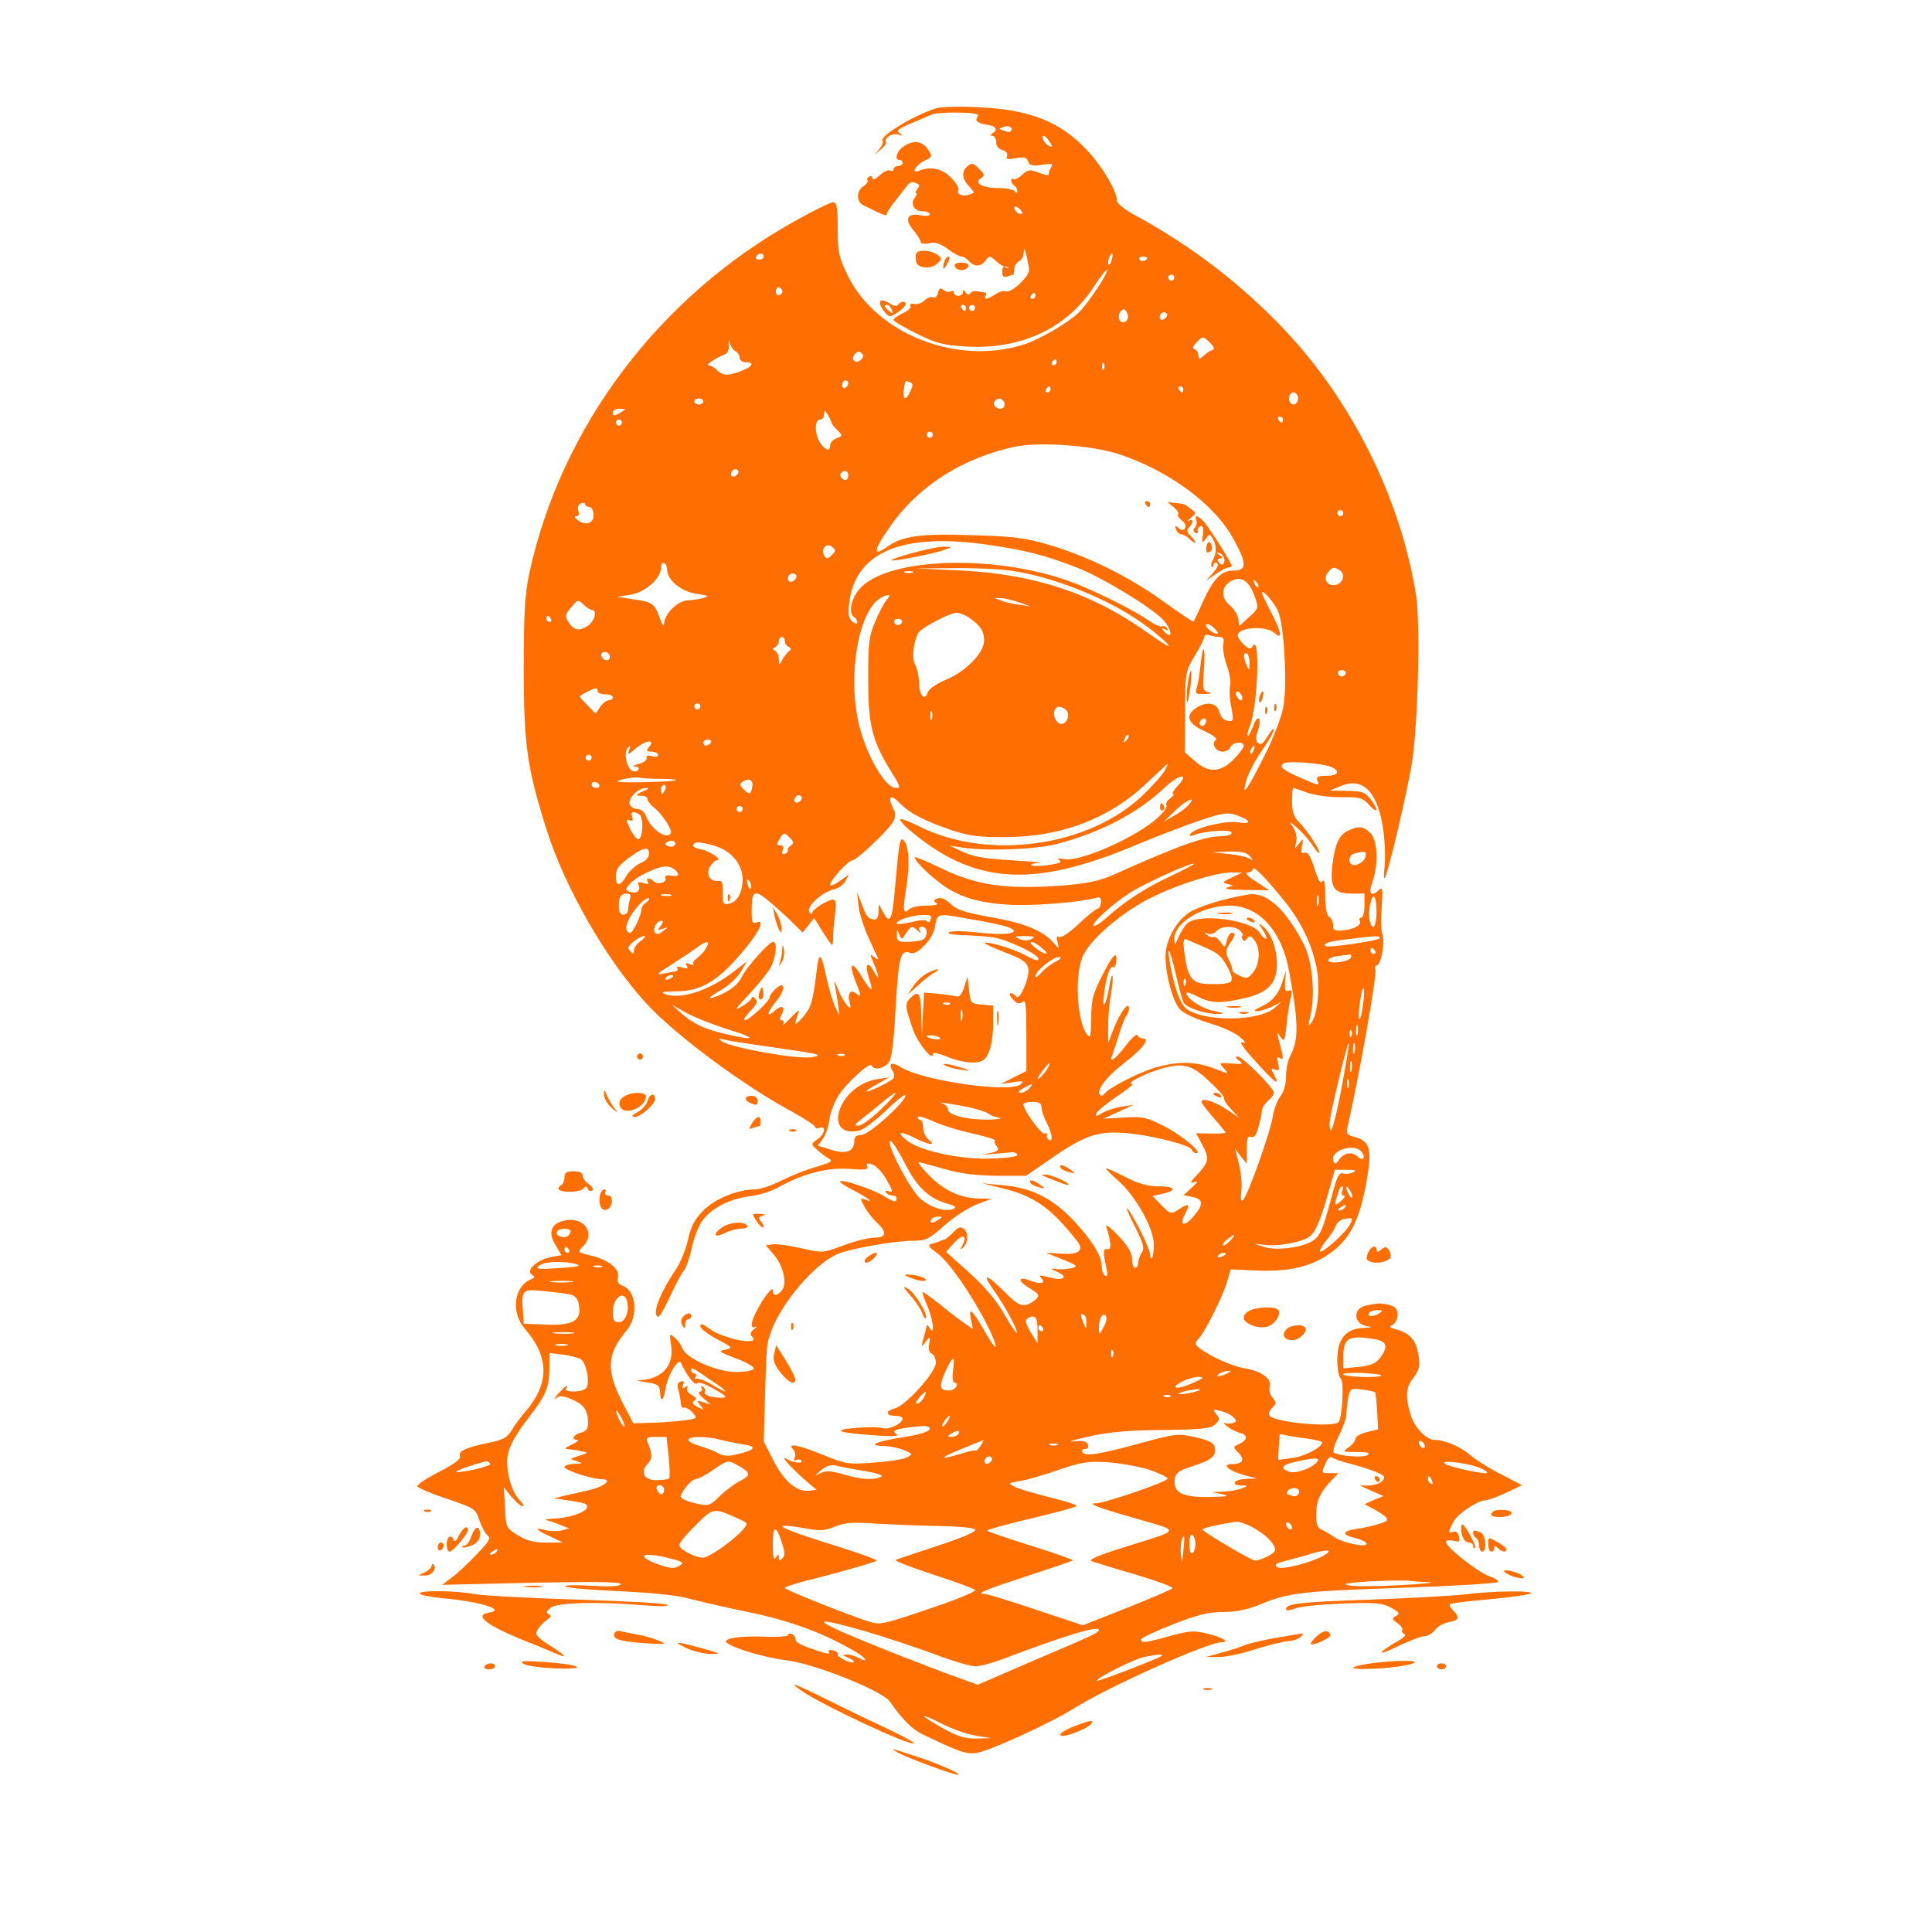 <?xml version="1.0" standalone="no"?>
<!DOCTYPE svg PUBLIC "-//W3C//DTD SVG 20010904//EN"
 "http://www.w3.org/TR/2001/REC-SVG-20010904/DTD/svg10.dtd">
<svg version="1.0" xmlns="http://www.w3.org/2000/svg"
 width="300px" height="300px" viewBox="0 0 384 640"
 preserveAspectRatio="xMidYMid meet">

<g transform="translate(0,640) scale(0.1,-0.1)"
fill="#ff6e00" stroke="none">
<path d="M1820 6041 c-77 -25 -190 -94 -176 -108 3 -3 -2 -16 -11 -27 -18 -21
-18 -21 4 -2 13 10 20 22 18 26 -8 13 22 31 41 24 15 -5 16 -4 4 5 -12 8 -5
14 35 31 28 12 59 25 70 30 11 5 52 8 92 7 56 -1 69 -5 61 -14 -10 -13 1 -22
36 -27 24 -3 32 -16 16 -26 -10 -7 -11 -10 -2 -10 6 0 12 -9 12 -21 0 -13 8
-23 21 -26 12 -4 18 -11 15 -20 -5 -11 2 -12 29 -7 28 5 36 3 41 -11 6 -14 15
-16 46 -11 31 5 38 4 31 -6 -4 -7 -8 -16 -8 -20 0 -11 -6 -11 -39 2 -25 9 -32
8 -51 -10 -12 -11 -25 -17 -28 -13 -4 3 -7 1 -7 -5 0 -6 5 -14 10 -17 6 -3 10
-12 10 -18 0 -8 -2 -9 -8 -1 -4 6 -29 11 -55 11 -52 0 -83 17 -57 33 13 8 12
13 -7 31 -18 19 -24 20 -37 9 -22 -17 -20 -42 4 -67 20 -22 20 -22 0 -28 -22
-7 -43 2 -35 15 3 5 -7 23 -22 39 -29 32 -70 41 -107 26 -30 -13 -14 18 17 33
26 12 26 14 11 37 -19 29 -50 32 -82 9 -22 -15 -30 -44 -12 -44 6 0 10 -4 10
-10 0 -5 -7 -10 -15 -10 -8 0 -15 -5 -15 -11 0 -5 -5 -7 -11 -4 -6 4 -21 -3
-35 -16 -13 -12 -24 -17 -24 -10 0 7 -5 9 -11 6 -6 -4 -8 -10 -5 -13 3 -3 -3
-12 -15 -20 -23 -16 -22 -51 1 -62 8 -4 30 -14 47 -23 18 -9 32 -12 30 -8 -1
4 11 23 26 42 15 19 33 42 40 52 8 12 19 16 30 11 14 -5 15 -9 6 -20 -6 -8 -8
-14 -4 -14 4 0 2 -6 -4 -14 -17 -20 -3 -46 25 -46 13 0 24 -4 24 -10 0 -5 -13
-7 -31 -3 -44 8 -54 -13 -23 -50 13 -16 24 -33 24 -39 0 -5 12 -7 28 -4 20 5
36 0 62 -19 18 -14 39 -25 46 -25 6 0 17 -7 24 -15 17 -20 40 -19 55 2 12 17
14 17 35 -2 12 -11 25 -19 29 -18 3 1 8 -1 11 -4 3 -4 -1 -3 -7 1 -9 5 -13 0
-13 -14 0 -16 4 -20 16 -16 9 3 18 6 20 6 2 0 4 9 4 19 0 10 7 21 15 25 8 3
16 16 16 28 1 19 3 18 9 -7 4 -16 8 -38 9 -48 1 -23 -59 -79 -77 -72 -8 3 -23
-2 -35 -10 -25 -17 -41 -20 -32 -5 3 6 3 10 -2 11 -4 0 -16 2 -25 4 -10 2 -21
-1 -24 -7 -4 -6 -10 -5 -15 3 -6 10 -9 11 -9 2 0 -7 -7 -13 -15 -13 -8 0 -15
5 -15 11 0 5 -5 7 -10 4 -6 -4 -17 -2 -24 4 -11 9 -15 7 -19 -10 -3 -12 -10
-18 -16 -14 -6 3 -19 -1 -28 -10 -9 -9 -24 -14 -34 -12 -10 3 -16 0 -13 -7 2
-6 -9 -17 -26 -24 -16 -8 -30 -17 -30 -22 0 -4 34 -24 76 -45 66 -33 88 -38
165 -43 182 -10 332 60 421 196 22 34 43 61 45 58 7 -7 -65 -115 -95 -143 -35
-33 -128 -87 -177 -103 -221 -73 -492 32 -587 228 -29 60 -33 76 -33 154 0 72
-3 88 -15 88 -9 0 -66 -28 -128 -63 -449 -250 -774 -681 -879 -1168 -14 -67
-18 -129 -18 -314 0 -252 11 -329 76 -535 62 -193 196 -427 329 -573 96 -105
325 -275 488 -362 39 -22 72 -43 72 -48 0 -5 7 -7 15 -3 23 9 18 -21 -7 -38
-22 -16 -22 -16 -2 -34 10 -10 28 -23 38 -29 17 -9 11 -13 -39 -28 -33 -9 -85
-30 -117 -46 -31 -16 -70 -29 -86 -29 -58 0 -132 -30 -172 -70 -29 -29 -41
-52 -51 -97 -7 -32 -25 -76 -40 -98 -46 -68 -73 -131 -65 -151 6 -15 15 -3 43
56 19 41 40 82 48 90 7 8 19 41 26 74 7 32 22 73 34 90 28 42 92 75 157 83 29
3 71 16 93 28 82 46 163 68 236 63 54 -4 66 -3 62 8 -4 11 0 12 18 6 13 -5 34
-28 47 -52 20 -35 21 -42 8 -37 -10 4 -15 3 -11 -3 3 -6 13 -10 21 -10 8 0 14
-4 14 -10 0 -14 -8 -13 -44 9 -37 22 -135 55 -143 48 -3 -3 18 -17 46 -31 48
-25 70 -43 35 -29 -15 5 -15 3 -1 -23 8 -16 27 -40 41 -53 36 -34 33 -51 -9
-51 -19 0 -65 -12 -102 -26 -68 -25 -68 -25 -139 -9 -39 9 -82 15 -94 13 l-23
-3 27 -32 c32 -38 44 -96 26 -118 -17 -20 -30 -19 -30 2 0 9 -16 -7 -35 -37
-35 -56 -46 -97 -22 -85 6 4 4 0 -5 -8 -12 -9 -14 -17 -7 -24 33 -33 -93 -10
-142 26 -21 16 -29 18 -29 8 0 -8 25 -27 55 -43 53 -28 54 -29 28 -35 -25 -5
-22 -7 35 -29 34 -12 61 -28 59 -34 -2 -6 -27 -11 -58 -11 -65 0 -166 45 -179
79 -4 12 -16 28 -26 36 -16 14 -17 12 -11 -24 11 -69 -28 -113 -101 -118 -16
0 -8 -3 18 -7 38 -5 45 -10 46 -29 2 -40 12 -35 19 10 7 43 43 102 51 83 15
-36 47 -77 52 -68 5 7 25 0 57 -18 44 -25 47 -29 23 -29 -34 0 -59 10 -53 20
3 5 0 12 -6 16 -8 4 -9 3 -5 -4 4 -7 1 -12 -6 -12 -7 -1 -2 -10 12 -22 l25
-21 -25 8 c-23 7 -24 7 -10 -10 14 -17 14 -17 -9 -6 -17 10 -20 15 -11 21 9 6
7 11 -9 19 -12 7 -18 17 -15 23 5 7 2 8 -6 3 -10 -6 -12 -4 -7 8 4 11 2 14 -9
10 -10 -4 -12 -12 -7 -27 4 -11 7 -31 8 -42 0 -12 5 -20 11 -17 5 2 18 -5 28
-16 17 -19 17 -20 -26 -26 -23 -3 -72 -7 -106 -8 l-64 -2 -34 65 c-57 111 -55
163 12 243 39 46 32 131 -12 147 -16 6 -21 15 -17 28 7 28 -30 58 -87 72 -48
12 -48 12 -29 31 45 45 1 102 -64 85 -42 -10 -52 -40 -27 -80 l20 -34 -35 -6
c-45 -9 -84 -44 -64 -58 12 -8 12 -10 0 -15 -59 -23 -70 -110 -22 -165 81 -94
82 -181 1 -275 -15 -17 -36 -45 -45 -61 -15 -25 -29 -32 -79 -42 -75 -16 -99
-27 -92 -45 3 -8 -21 -26 -70 -51 -41 -21 -73 -42 -71 -48 2 -5 46 -24 98 -41
92 -31 94 -33 107 -71 7 -21 19 -44 27 -50 12 -9 6 -20 -38 -65 -28 -30 -65
-64 -82 -76 l-30 -23 299 7 c216 4 297 3 292 -5 -4 -7 -37 -9 -99 -5 -50 3
-89 2 -85 -2 5 -5 86 -12 180 -16 106 -5 194 -14 228 -24 30 -8 120 -29 198
-45 140 -29 246 -68 350 -128 42 -24 54 -44 14 -23 -12 6 -29 11 -39 10 -14 0
-12 -2 6 -10 13 -5 22 -12 19 -15 -8 -7 -58 18 -53 26 3 4 -4 10 -15 13 -12 3
-18 1 -14 -5 4 -7 -2 -7 -17 -3 -73 23 -94 33 -94 45 0 7 -6 15 -12 17 -7 3
-13 1 -13 -4 0 -4 -32 -6 -71 -5 -83 4 -146 -5 -132 -19 18 -18 125 -50 199
-59 95 -12 317 -101 342 -137 38 -55 72 -90 104 -106 121 -59 149 -69 183 -64
46 8 243 98 323 148 113 71 443 219 489 219 29 0 1 17 -50 29 -42 10 -59 9
-123 -9 -83 -23 -94 -24 -94 -11 0 5 47 27 105 50 82 32 118 41 167 41 43 0
81 8 122 25 95 39 136 44 466 55 173 6 318 15 322 19 5 4 -9 13 -30 20 -39 15
-142 96 -142 113 0 6 11 7 24 4 21 -5 23 -3 19 15 -3 12 -11 18 -19 15 -18 -7
-17 -2 0 32 14 27 81 72 107 72 8 0 38 11 68 25 l53 25 -69 36 c-38 19 -85 48
-104 65 -31 27 -84 49 -117 49 -27 0 -67 42 -79 83 -18 59 -16 90 6 119 24 30
27 44 18 89 -8 42 -30 64 -71 75 -24 6 -26 8 -12 16 9 5 16 20 16 33 0 18 -7
26 -27 32 -28 7 -38 7 -79 -2 -44 -10 -40 -61 4 -68 20 -3 18 -4 -11 -6 -59
-2 -87 -36 -87 -105 0 -30 5 -58 11 -62 12 -7 6 -124 -6 -144 -12 -20 -206 -3
-228 19 -6 6 -4 16 7 27 15 15 15 18 2 33 -9 10 -13 26 -10 38 7 26 -27 51
-82 60 -39 6 -112 38 -149 66 -18 14 -19 17 -3 34 22 25 79 139 93 188 l12 40
90 -4 c107 -4 179 14 241 59 70 50 101 119 124 268 12 81 2 104 -49 117 -20 5
-24 11 -20 28 41 179 100 514 93 526 -3 5 -1 11 5 13 15 5 28 79 18 104 -4 10
-5 51 -2 89 4 58 3 68 -8 58 -27 -26 -37 -15 -23 25 21 58 18 138 -6 162 -23
23 -39 25 -73 9 -31 -14 -45 -45 -53 -113 -9 -75 4 -96 61 -96 l45 0 0 -40 c0
-22 -5 -40 -11 -40 -5 0 -8 -4 -5 -9 9 -14 -16 -29 -54 -33 -29 -2 -35 0 -34
17 0 11 -6 24 -13 28 -8 5 -13 30 -13 70 0 40 -3 57 -9 48 -7 -10 -14 2 -27
43 -13 41 -22 55 -32 51 -11 -4 -13 1 -9 22 5 27 4 27 -10 8 -15 -19 -15 -19
-9 6 3 16 -1 35 -11 50 -14 20 -12 20 17 -6 18 -16 41 -43 51 -60 11 -16 19
-25 19 -19 0 14 -41 75 -69 103 -15 15 -21 34 -21 66 0 25 2 45 4 45 2 0 23
-7 47 -16 26 -9 72 -15 112 -15 61 1 70 -1 92 -25 30 -33 33 -17 4 20 -18 22
-28 26 -77 26 l-57 1 34 14 c72 32 121 -13 141 -129 7 -42 10 -102 7 -133 -4
-35 -3 -50 2 -38 14 32 70 272 87 370 21 123 30 463 15 563 -51 320 -212 644
-439 883 -145 152 -311 279 -501 381 -28 16 -51 35 -51 43 0 31 -45 108 -93
161 -92 101 -195 142 -372 149 -60 3 -121 1 -135 -4z m247 -77 c-2 -2 -12 -1
-22 3 -18 6 -18 7 1 13 17 7 33 -5 21 -16z m130 -34 c11 -16 10 -18 -1 -14
-15 6 -30 34 -18 34 4 0 13 -9 19 -20z m-91 -237 c-7 -7 -26 7 -26 19 0 6 6 6
15 -2 9 -7 13 -15 11 -17z m-856 -143 c0 -5 -7 -10 -16 -10 -8 0 -12 5 -9 10
3 6 10 10 16 10 5 0 9 -4 9 -10z m1153 -10 c-3 -12 -8 -19 -11 -16 -5 6 5 36
12 36 2 0 2 -9 -1 -20z m117 6 c0 -11 -19 -15 -25 -6 -3 5 1 10 9 10 9 0 16
-2 16 -4z m90 -66 c0 -5 -4 -10 -10 -10 -5 0 -10 5 -10 10 0 6 5 10 10 10 6 0
10 -4 10 -10z m-1298 -45 c0 -5 -5 -11 -11 -13 -6 -2 -11 4 -11 13 0 9 5 15
11 13 6 -2 11 -8 11 -13z m838 -15 c0 -5 -5 -10 -11 -10 -5 0 -7 5 -4 10 3 6
8 10 11 10 2 0 4 -4 4 -10z m-230 -40 c0 -5 -2 -10 -4 -10 -3 0 -8 5 -11 10
-3 6 -1 10 4 10 6 0 11 -4 11 -10z m30 0 c0 -5 -4 -10 -10 -10 -5 0 -10 5 -10
10 0 6 5 10 10 10 6 0 10 -4 10 -10z m501 -43 c-17 -17 -34 12 -19 31 10 11
13 10 21 -3 6 -11 5 -21 -2 -28z m130 10 c-13 -13 -26 -3 -16 12 3 6 11 8 17
5 6 -4 6 -10 -1 -17z m-1425 -110 c8 -4 14 -15 14 -22 0 -8 9 -15 20 -15 32 0
23 -15 -17 -30 -43 -16 -60 -15 -80 6 -8 8 -20 14 -26 14 -12 0 25 25 54 36 9
3 15 16 13 32 -1 16 0 19 3 7 3 -11 11 -24 19 -28z m1581 4 c-7 -2 -20 -10
-29 -19 -16 -14 -18 -13 -18 1 0 8 -6 17 -12 20 -9 3 -7 10 7 24 20 20 20 20
42 -1 14 -14 18 -22 10 -25z m-1164 -32 c-17 -17 -37 -1 -22 17 8 10 15 12 23
4 7 -7 7 -13 -1 -21z m647 -9 c0 -5 -5 -10 -11 -10 -5 0 -7 5 -4 10 3 6 8 10
11 10 2 0 4 -4 4 -10z m157 -22 c-3 -8 -6 -5 -6 6 -1 11 2 17 5 13 3 -3 4 -12
1 -19z m-847 -47 c0 -6 -4 -13 -10 -16 -5 -3 -10 1 -10 9 0 9 5 16 10 16 6 0
10 -4 10 -9z m206 -27 c-15 -32 -26 -30 -22 4 5 34 3 32 20 26 11 -4 11 -10 2
-30z m464 6 c0 -5 -5 -10 -11 -10 -5 0 -7 5 -4 10 3 6 8 10 11 10 2 0 4 -4 4
-10z m440 0 c0 -5 -2 -10 -4 -10 -3 0 -8 5 -11 10 -3 6 -1 10 4 10 6 0 11 -4
11 -10z m380 -30 c0 -11 -7 -20 -15 -20 -8 0 -15 9 -15 20 0 11 7 20 15 20 8
0 15 -9 15 -20z m-1970 -10 c0 -5 -7 -10 -15 -10 -8 0 -15 5 -15 10 0 6 7 10
15 10 8 0 15 -4 15 -10z m996 -1 c3 -6 2 -15 -2 -19 -12 -12 -38 5 -30 19 9
14 23 14 32 0z m-1256 -26 c0 -1 -9 -7 -20 -13 -15 -8 -20 -8 -20 3 0 7 9 13
20 13 11 0 20 -1 20 -3z m685 -44 c0 -3 8 -14 19 -24 18 -18 18 -19 -3 -27
-11 -4 -21 -14 -21 -23 0 -22 -15 -18 -33 8 -19 29 -19 77 -1 77 8 0 14 8 14
18 1 15 2 15 13 -3 6 -11 12 -23 12 -26z m1495 11 c0 -5 -2 -10 -4 -10 -3 0
-8 5 -11 10 -3 6 -1 10 4 10 6 0 11 -4 11 -10z m-2190 -10 c0 -5 -4 -10 -10
-10 -5 0 -10 5 -10 10 0 6 5 10 10 10 6 0 10 -4 10 -10z m1030 -40 c0 -5 -4
-10 -10 -10 -5 0 -10 5 -10 10 0 6 5 10 10 10 6 0 10 -4 10 -10z m615 -64
c168 -55 321 -168 383 -285 43 -79 42 -101 -1 -101 -42 0 -67 -26 -103 -105
-15 -33 -28 -62 -30 -64 -2 -2 -48 29 -102 68 -114 82 -248 148 -377 186 -76
23 -115 28 -252 32 -174 6 -234 -2 -285 -39 -47 -33 -45 -12 8 64 92 135 241
231 415 268 81 17 255 5 344 -24z m-1264 -69 c-13 -13 -26 -3 -16 12 3 6 11 8
17 5 6 -4 6 -10 -1 -17z m369 -2 c0 -8 -4 -15 -9 -15 -13 0 -22 16 -14 24 11
11 23 6 23 -9z m-857 -105 c7 0 13 -11 13 -24 2 -29 -24 -39 -51 -20 -12 9
-14 14 -6 14 8 0 11 6 7 17 -4 9 -1 20 6 24 7 5 15 4 16 -1 2 -6 9 -10 15 -10z
m2497 -20 c0 -5 -4 -10 -10 -10 -5 0 -10 5 -10 10 0 6 5 10 10 10 6 0 10 -4
10 -10z m-1175 -105 c120 -17 190 -35 292 -75 79 -30 241 -128 284 -171 26
-26 37 -68 13 -48 -17 14 -18 23 -2 13 7 -4 8 -3 4 5 -4 6 -11 9 -16 6 -5 -3
-26 6 -47 21 -46 32 -168 93 -243 122 -244 95 -605 89 -707 -13 -33 -33 -45
-86 -23 -100 6 -3 10 -11 10 -17 0 -6 -6 -5 -16 3 -13 10 -15 24 -11 61 20
170 176 235 462 193z m-520 -34 c-14 -14 -17 -14 -25 -1 -13 21 8 44 27 28 12
-10 12 -14 -2 -27z m-545 -49 c1 -34 47 -72 97 -79 41 -6 44 -8 23 -14 -14 -4
-38 -7 -53 -8 -32 -1 -76 -45 -77 -76 -1 -12 -6 -5 -15 19 -17 47 -23 52 -89
61 l-51 8 44 7 c49 8 101 54 101 91 0 24 20 15 20 -9z m1143 -3 c137 -20 319
-93 431 -173 59 -42 112 -92 76 -71 -8 4 -35 23 -60 40 -180 129 -373 193
-615 205 l-150 7 123 1 c68 1 156 -3 195 -9z m1085 2 c21 -13 10 -46 -16 -49
-27 -4 -40 22 -22 43 14 17 20 18 38 6z m-1415 -8 c-7 -2 -19 -2 -25 0 -7 3
-2 5 12 5 14 0 19 -2 13 -5z m-385 -15 c-6 -18 -28 -21 -28 -4 0 9 7 16 16 16
9 0 14 -5 12 -12z m1518 -63 c14 -40 14 -40 -19 -70 l-32 -29 -3 24 c-2 14
-15 34 -29 46 -31 25 -27 65 9 81 32 15 57 -3 74 -52z m12 30 c-3 -3 -9 2 -12
12 -6 14 -5 15 5 6 7 -7 10 -15 7 -18z m65 -78 c21 -44 32 -246 18 -320 -6
-33 -34 -105 -62 -160 -57 -113 -75 -139 -63 -92 8 33 27 70 68 129 14 21 26
44 26 50 0 6 -9 -4 -21 -23 -15 -25 -23 -31 -32 -22 -8 8 -8 19 0 40 6 16 7
34 4 40 -4 6 -13 -5 -20 -25 -7 -19 -15 -34 -17 -31 -3 2 0 17 7 33 26 70 34
305 9 264 -7 -12 -12 -11 -29 4 -12 11 -21 25 -21 31 0 27 94 34 122 8 28 -25
23 4 -12 70 -16 31 -30 60 -30 63 0 15 39 -29 53 -59z m-1296 36 c-8 -10 -26
-43 -38 -73 -21 -48 -23 -72 -23 -190 0 -149 12 -201 73 -301 35 -56 36 -59
18 -59 -35 0 -98 110 -122 212 -38 162 -1 374 72 417 28 16 38 13 20 -6z
m-977 -33 c20 0 10 -38 -14 -54 -29 -18 -46 -14 -64 15 -11 17 -10 24 10 47
22 26 23 27 40 10 10 -10 23 -18 28 -18z m1415 25 l40 -14 -40 6 c-22 3 -49 9
-60 14 l-20 8 20 0 c11 0 38 -7 60 -14z m-165 -51 c37 -25 50 -45 50 -76 0
-40 -60 -102 -125 -129 -31 -13 -57 -31 -61 -41 -10 -32 -29 -14 -29 28 -1 21
-6 49 -13 61 -12 21 -7 72 9 105 10 18 104 68 129 68 8 0 27 -7 40 -16z
m-1385 -4 c3 -5 1 -10 -4 -10 -6 0 -11 5 -11 10 0 6 2 10 4 10 3 0 8 -4 11
-10z m1163 -11 c-2 -6 -8 -10 -13 -10 -5 0 -11 4 -13 10 -2 6 4 11 13 11 9 0
15 -5 13 -11z m1046 -37 c-6 -8 -44 20 -39 28 3 5 14 2 24 -8 10 -9 17 -18 15
-20z m5 -12 c14 0 17 -6 13 -25 -2 -14 3 -45 12 -69 9 -24 14 -55 11 -67 -3
-13 -2 -46 4 -72 8 -45 7 -48 -12 -45 -13 2 -23 13 -27 28 -7 31 -41 38 -76
16 -39 -26 -31 -52 26 -78 27 -12 44 -25 38 -29 -17 -11 -1 -39 22 -39 11 0
23 7 26 15 7 17 44 21 44 4 0 -6 -15 -26 -34 -45 -44 -44 -83 -45 -128 -5
l-33 29 1 134 c0 131 1 134 32 186 18 29 32 58 32 64 0 5 7 7 16 4 9 -3 24 -6
33 -6z m-1439 -14 c0 -8 6 -17 13 -19 8 -4 9 -8 1 -14 -6 -4 -16 -17 -22 -28
-11 -20 -11 -20 -12 2 0 12 -6 24 -12 27 -10 5 -10 7 0 12 6 3 12 12 12 20 0
8 5 14 10 14 6 0 10 -6 10 -14z m-580 -52 c0 -17 -22 -14 -28 4 -2 7 3 12 12
12 9 0 16 -7 16 -16z m2119 -22 c0 -24 -1 -25 -9 -7 -12 28 -12 47 0 40 6 -3
10 -18 9 -33z m319 -33 c-2 -6 -8 -10 -13 -10 -5 0 -11 4 -13 10 -2 6 4 11 13
11 9 0 15 -5 13 -11z m-2478 -59 c0 -5 11 -10 25 -10 14 0 25 -4 25 -10 0 -5
-6 -10 -14 -10 -7 0 -20 -10 -28 -22 l-15 -22 -27 28 c-16 15 -27 29 -25 30
10 8 45 25 52 26 4 0 7 -4 7 -10z m2134 -15 c3 -8 1 -15 -3 -15 -5 0 -11 7
-15 15 -3 8 -1 15 3 15 5 0 11 -7 15 -15z m-1794 -35 c0 -5 -4 -10 -10 -10 -5
0 -10 5 -10 10 0 6 5 10 10 10 6 0 10 -4 10 -10z m1208 -9 c18 -11 11 -45 -10
-49 -17 -3 -34 30 -23 48 7 12 16 12 33 1z m-441 -33 c-3 -7 -5 -2 -5 12 0 14
2 19 5 13 2 -7 2 -19 0 -25z m907 -13 c-4 -8 -10 -12 -15 -9 -11 6 -2 24 11
24 5 0 7 -7 4 -15z m-263 -58 c-10 -9 -11 -8 -5 6 3 10 9 15 12 12 3 -3 0 -11
-7 -18z m-1582 -23 c-9 -11 -7 -14 10 -14 11 0 21 -5 21 -11 0 -6 -9 -8 -20
-4 -14 4 -20 2 -18 -6 2 -7 -10 -16 -27 -20 -16 -4 -22 -7 -12 -8 10 0 16 -5
12 -11 -3 -5 -12 -7 -20 -4 -19 8 -30 63 -15 77 8 9 9 7 4 -8 -7 -17 -3 -16
25 8 33 27 63 28 40 1z m206 16 c-3 -5 -10 -10 -16 -10 -5 0 -9 5 -9 10 0 6 7
10 16 10 8 0 12 -4 9 -10z m1798 -25 c-3 -9 -8 -14 -10 -11 -3 3 -2 9 2 15 9
16 15 13 8 -4z m-2193 -25 c0 -5 -4 -10 -10 -10 -5 0 -10 5 -10 10 0 6 5 10
10 10 6 0 10 -4 10 -10z m2453 -32 c28 -14 19 -28 -19 -28 -28 0 -35 -3 -30
-15 7 -19 7 -19 -50 6 -64 27 -79 40 -62 50 15 10 135 0 161 -13z m-554 -10
c-7 -13 -39 -49 -72 -81 -178 -172 -513 -219 -741 -105 -32 16 -60 27 -63 24
-3 -3 9 -18 27 -33 214 -183 408 -197 751 -53 64 27 158 63 208 80 80 27 96
30 126 20 50 -17 54 -32 6 -24 -41 7 -146 -19 -158 -39 -4 -7 1 -8 13 -3 36
14 124 20 124 7 0 -6 -15 -11 -33 -11 -57 0 -140 -30 -352 -125 -59 -27 -112
-36 -235 -42 -152 -6 -237 9 -351 65 -44 21 -79 35 -79 32 1 -11 36 -48 80
-82 60 -47 126 -69 233 -75 75 -5 236 8 289 23 12 4 16 -1 15 -16 -1 -11 -5
-20 -11 -20 -5 0 -33 -23 -63 -51 -31 -29 -58 -47 -65 -43 -8 5 -9 0 -5 -17 6
-24 6 -24 -11 -4 -35 41 -96 67 -206 86 -88 16 -115 24 -136 44 -18 17 -33 23
-44 19 -14 -5 -15 -9 -4 -15 8 -6 -4 -9 -32 -9 -26 0 -51 -5 -58 -12 -19 -19
-22 -5 -12 58 14 81 12 146 -4 167 -15 19 -17 6 -32 -163 -8 -97 -17 -113 -37
-74 l-16 29 -1 -27 c0 -17 -5 -25 -15 -24 -20 3 -25 9 -41 53 l-15 38 5 -46
c3 -26 18 -73 33 -105 15 -33 29 -63 32 -69 2 -5 -3 -4 -12 4 -16 12 -16 11
-2 -22 20 -48 19 -60 -2 -22 -20 36 -29 18 -14 -27 17 -48 6 -45 -25 8 -32 54
-44 44 -20 -17 20 -48 20 -55 2 -40 -19 16 -30 -1 -21 -32 12 -38 -22 2 -40
48 -8 22 -13 29 -10 15 3 -14 7 -43 11 -65 l5 -40 -15 31 c-8 18 -20 58 -27
90 -18 87 -26 95 -33 33 -14 -111 -18 -125 -47 -159 -29 -32 -30 -30 -13 18 4
9 -8 1 -25 -18 -18 -19 -30 -29 -26 -22 3 6 1 12 -5 12 -7 0 -8 6 -1 19 14 26
1 34 -21 14 -31 -28 -29 -9 3 30 33 40 31 71 -2 41 -10 -9 -19 -22 -19 -27 0
-13 -69 -77 -83 -77 -6 0 2 14 18 30 22 23 26 33 17 42 -7 7 -12 8 -12 2 0 -5
-15 -18 -33 -28 -27 -16 -23 -10 24 40 31 33 64 74 73 91 17 34 22 83 7 83
-13 0 -90 -86 -103 -115 -12 -26 -41 -49 -83 -65 -37 -14 -30 -5 18 23 23 14
51 40 61 58 l20 34 -40 -31 c-81 -64 -179 -97 -231 -77 -17 6 -8 8 35 9 88 0
145 36 235 147 47 58 60 92 32 81 -12 -5 -15 2 -15 34 0 70 7 76 47 45 20 -16
55 -47 79 -70 l43 -42 19 24 19 24 28 -45 c15 -24 29 -44 31 -44 2 0 4 10 4
23 -1 12 2 46 6 75 5 38 3 52 -6 52 -18 0 -70 -33 -70 -45 0 -5 -4 -4 -9 4
-11 17 41 65 81 75 15 3 33 16 39 28 l11 21 -31 -22 c-17 -12 -31 -18 -31 -12
0 15 60 81 74 81 14 1 121 101 135 129 8 15 9 27 1 40 -21 41 -11 53 19 22 35
-36 83 -60 176 -92 56 -18 91 -23 175 -22 185 0 347 62 470 180 36 34 66 62
68 63 1 0 -3 -10 -9 -22z m41 -53 c-13 -14 -19 -25 -14 -25 5 0 1 -7 -10 -15
-10 -7 -15 -18 -12 -23 3 -5 -9 -22 -27 -39 -69 -65 -258 -149 -312 -139 -20
4 -25 3 -16 -3 10 -7 1 -11 -32 -16 -25 -4 -52 -5 -59 -2 -7 3 3 7 22 8 19 1
-19 5 -85 9 -91 5 -131 12 -165 28 l-45 21 45 -7 c77 -12 241 -6 310 12 143
37 268 102 355 184 51 49 89 54 45 7z m-1713 25 c31 0 54 -2 52 -5 -5 -4 -163
-9 -189 -5 -8 2 1 6 20 10 19 4 41 6 48 4 8 -2 39 -4 69 -4z m305 -26 c-5 -27
-9 -28 -28 -9 -15 14 -15 18 -3 26 20 13 35 5 31 -17z m-507 6 c3 -5 -1 -10
-9 -10 -9 0 -16 5 -16 10 0 6 4 10 9 10 6 0 13 -4 16 -10z m219 -15 c-4 -8 -8
-15 -10 -15 -2 0 -4 7 -4 15 0 8 4 15 10 15 5 0 7 -7 4 -15z m-71 -5 c-27 -11
-30 -18 -6 -16 10 0 18 -5 18 -11 0 -7 10 -19 21 -28 12 -8 31 -31 43 -50 17
-29 18 -37 6 -41 -19 -8 -60 25 -73 58 -6 18 -18 28 -30 28 -11 0 -22 7 -26
15 -7 19 28 55 52 54 13 0 12 -2 -5 -9z m518 -33 c-13 -13 -26 -3 -16 12 3 6
11 8 17 5 6 -4 6 -10 -1 -17z m1286 -14 c-9 -10 -31 -26 -49 -36 l-33 -19 37
36 c38 37 75 52 45 19z m-1477 -13 c0 -5 -4 -10 -10 -10 -5 0 -10 5 -10 10 0
6 5 10 10 10 6 0 10 -4 10 -10z m-342 -18 c15 -10 12 -82 -4 -82 -6 0 -18 16
-27 35 -14 29 -14 33 -2 28 11 -4 13 -1 9 11 -7 17 3 21 24 8z m499 -78 c13
-12 13 -18 4 -24 -7 -4 -12 -11 -11 -16 1 -5 -4 -10 -11 -13 -8 -2 -10 2 -6
13 4 10 1 16 -8 16 -13 0 -13 3 -3 20 15 24 15 24 35 4z m-382 -24 c-3 -5 -13
-6 -21 -3 -12 4 -13 8 -3 14 15 9 32 2 24 -11z m129 -1 c58 -16 96 -61 96
-113 -1 -45 -18 -75 -47 -80 -17 -4 -19 1 -19 37 1 33 -2 41 -15 39 -27 -4
-42 23 -27 47 7 12 17 21 22 21 22 0 -20 30 -50 36 -19 3 -31 10 -28 15 7 12
20 11 68 -2z m-214 -28 c0 -11 -11 -23 -28 -30 -16 -7 -36 -25 -46 -41 -22
-38 -36 -38 -36 -2 0 22 10 36 43 60 49 36 67 40 67 13z m1991 -8 c12 -15 12
-16 -1 -8 -8 6 -40 13 -70 16 l-55 6 56 2 c42 1 60 -3 70 -16z m382 -2 c-5
-19 -36 -34 -47 -23 -12 11 -5 31 12 35 34 9 40 7 35 -12z m-640 -61 c-89 -41
-156 -85 -215 -138 -21 -19 -41 -32 -45 -29 -8 9 60 70 119 109 49 31 195 98
213 97 6 0 -27 -17 -72 -39z m-1643 15 c13 -16 8 -19 -24 -15 -10 1 -15 -3
-12 -8 8 -14 -25 -25 -38 -12 -13 13 -29 13 -20 -1 4 -8 0 -9 -15 -4 -16 5
-20 3 -15 -8 7 -19 -9 -29 -31 -21 -14 6 -14 8 2 27 22 24 90 56 119 57 12 0
27 -7 34 -15z m2015 -100 c56 -69 92 -146 107 -224 11 -63 3 -150 -17 -177
-12 -17 -12 -13 -3 26 15 68 5 177 -22 230 -60 118 -124 176 -184 167 -76 -12
-168 -40 -198 -61 -42 -28 -76 -90 -77 -141 -1 -61 24 -153 48 -179 13 -13 53
-32 96 -45 41 -12 87 -32 102 -46 21 -19 23 -23 8 -18 -12 4 7 -23 45 -64 65
-72 82 -84 60 -42 -11 19 -10 21 4 16 13 -5 15 -2 10 20 -5 20 -4 24 6 18 13
-8 13 -3 -5 65 -6 24 -6 24 7 5 12 -18 14 -14 20 40 3 33 9 73 14 89 5 23 4
28 -7 24 -11 -4 -14 2 -12 31 l3 36 -11 -35 c-13 -43 -35 -69 -74 -86 -19 -9
-24 -13 -12 -14 10 0 32 7 50 15 l32 16 -23 -20 c-51 -44 -225 -47 -289 -5
-22 14 -44 73 -58 157 -11 66 2 39 20 -40 10 -43 21 -85 26 -94 9 -18 74 -39
115 -38 22 1 19 3 -15 10 -40 8 -91 41 -91 60 0 4 17 -2 37 -12 44 -23 77 -24
158 -5 76 18 105 49 105 112 0 51 -19 102 -45 124 -18 15 -18 14 -1 -12 10
-16 14 -28 10 -28 -5 0 -15 9 -21 20 -27 43 -205 66 -240 31 -9 -8 -22 -29
-29 -46 -12 -27 -13 -28 -14 -6 -1 54 93 111 183 111 97 0 173 -83 197 -216
32 -173 33 -228 3 -284 -7 -14 -13 -44 -13 -66 0 -25 -7 -51 -18 -65 -11 -13
-22 -44 -26 -69 -8 -51 -82 -260 -98 -275 -7 -7 -9 3 -6 30 3 22 -1 63 -8 90
l-13 50 19 -25 20 -25 0 47 c0 37 3 46 14 42 10 -4 18 6 25 33 6 21 11 45 11
53 0 9 9 23 20 33 11 9 20 21 20 27 0 16 -104 120 -120 120 -10 0 -8 -4 4 -13
16 -12 13 -13 -24 -10 -42 3 -43 3 -26 -16 18 -20 18 -20 -33 0 -62 23 -119
24 -192 3 -56 -16 -159 -69 -171 -88 -4 -6 -10 -7 -14 -3 -14 14 21 60 78 104
62 47 90 83 64 83 -8 0 -16 5 -18 11 -2 6 -19 -9 -38 -34 -33 -44 -58 -62 -46
-34 2 6 12 37 22 67 9 30 20 59 25 65 5 5 9 16 9 24 0 27 -28 -10 -50 -65
l-19 -49 0 50 c-1 28 3 77 9 109 5 33 8 62 5 64 -2 2 -7 -13 -10 -34 -10 -63
-25 -86 -18 -29 7 60 20 98 31 91 4 -2 9 7 10 20 3 37 -11 23 -49 -52 -29 -57
-34 -78 -34 -135 0 -37 -3 -65 -6 -63 -38 23 -53 190 -23 264 22 54 120 140
217 191 88 46 223 89 276 89 l36 -1 -35 -16 c-30 -14 -32 -17 -15 -21 l20 -5
-20 -7 c-12 -5 11 -8 59 -8 l80 -1 -45 30 c-27 17 -37 29 -26 29 9 0 17 5 17
11 0 15 44 -30 105 -106z m-1767 44 c-3 -8 -7 -3 -11 10 -4 17 -3 21 5 13 5
-5 8 -16 6 -23z m-402 -41 c-3 -13 -6 -29 -6 -35 0 -7 -7 -13 -15 -13 -10 0
-15 10 -15 28 0 32 7 42 28 42 10 0 13 -7 8 -22z m137 15 c-7 -2 -21 -2 -30 0
-10 3 -4 5 12 5 17 0 24 -2 18 -5z m2144 -30 c-3 -10 -5 -4 -5 12 0 17 2 24 5
18 2 -7 2 -21 0 -30z m-2227 7 c-8 -5 -15 -15 -15 -22 0 -18 -28 -78 -37 -78
-17 0 -18 23 -1 52 19 34 55 69 63 62 2 -3 -2 -9 -10 -14z m2420 -30 c0 -49
-13 -68 -22 -32 -7 25 2 82 13 82 5 0 9 -22 9 -50z m-1477 -26 c-3 -9 -9 -11
-12 -6 -4 6 -24 5 -53 -3 -27 -6 -48 -8 -48 -4 0 11 50 27 87 28 26 1 31 -2
26 -15z m138 0 c51 -8 104 -20 118 -25 50 -19 0 -29 -93 -19 -48 6 -94 7 -102
2 -9 -5 10 -9 53 -10 37 -1 82 -5 98 -8 50 -10 145 -56 145 -70 0 -9 -13 -5
-42 11 -40 22 -128 48 -136 41 -2 -2 29 -16 67 -31 57 -21 72 -32 77 -52 7
-28 -29 -112 -40 -94 -4 6 -12 11 -18 11 -6 0 -3 -9 7 -20 14 -15 21 -17 32
-9 11 10 13 -9 13 -109 l0 -120 -42 -21 -43 -22 40 6 c33 5 38 4 27 -6 -30
-32 -330 11 -400 57 -28 18 -41 11 -25 -14 7 -12 7 -20 -1 -27 -14 -13 -86
-46 -86 -40 0 2 17 14 38 25 l37 21 -40 -6 c-50 -8 -97 -43 -118 -88 -28 -59
0 -97 60 -82 14 3 54 34 89 67 35 34 64 56 64 50 0 -22 -122 -132 -147 -132
-16 0 -23 -6 -23 -19 0 -35 -26 -46 -76 -30 l-45 14 18 24 c9 14 18 41 20 60
2 20 15 55 28 78 27 44 108 118 113 103 6 -16 38 -11 54 8 12 13 18 58 25 185
10 171 16 193 50 180 20 -8 71 44 79 81 11 54 1 52 125 30z m-1032 -21 c-12
-15 -12 -16 6 -10 20 7 20 7 1 -8 -15 -11 -22 -12 -27 -3 -8 13 7 38 23 38 6
0 4 -8 -3 -17z m850 -15 c11 -10 13 -10 7 0 -4 7 -1 12 8 12 21 0 21 -36 0
-44 -9 -3 -31 -6 -50 -6 -29 0 -34 3 -33 23 0 21 1 21 8 2 8 -19 8 -19 22 3
16 25 20 27 38 10z m1071 -3 c7 -8 9 -15 6 -15 -4 0 -4 -5 0 -11 4 -8 9 -7 15
2 8 11 12 10 24 -5 21 -27 19 -79 -4 -107 -16 -21 -22 -22 -45 -11 -14 6 -25
15 -24 19 1 5 -4 20 -12 35 -11 23 -10 31 4 52 19 29 20 36 6 36 -5 0 -12 -11
-16 -25 -6 -26 -7 -26 -21 -5 -8 11 -18 18 -22 16 -4 -3 -13 0 -21 6 -13 8
-12 9 2 5 9 -3 22 1 28 9 16 18 64 18 80 -1z m-1987 -32 c-13 -8 -23 -23 -23
-31 0 -13 -2 -14 -12 -3 -11 10 -8 16 11 32 13 10 28 19 35 18 6 0 1 -7 -11
-16z m1295 7 c-10 -6 -25 -7 -40 -1 -20 9 -18 10 17 10 31 0 36 -2 23 -9z
m1152 2 c0 -8 -172 -33 -179 -26 -10 9 11 16 76 23 97 12 103 12 103 3z m-575
-32 c40 -17 54 -30 72 -65 25 -51 21 -55 -58 -55 -59 0 -74 18 -85 99 -6 45
-4 53 7 49 8 -4 37 -16 64 -28z m-1655 1 c-5 -11 -19 -26 -30 -34 -11 -8 -17
-17 -13 -21 4 -4 -1 -4 -11 0 -14 5 -17 4 -11 -5 6 -10 2 -11 -15 -6 -13 4
-20 3 -17 -2 4 -5 1 -10 -6 -11 -7 -1 -25 -4 -42 -8 -23 -4 -17 2 30 31 33 21
70 46 84 56 31 24 45 24 31 0z m1111 -1 c31 -25 12 -26 -21 0 -14 11 -20 20
-14 20 7 0 22 -9 35 -20z m1104 -10 c3 -5 1 -10 -4 -10 -6 0 -11 5 -11 10 0 6
2 10 4 10 3 0 8 -4 11 -10z m-80 -22 c-6 -15 -75 -23 -75 -9 0 6 15 12 33 14
17 2 35 5 39 5 4 1 5 -4 3 -10z m-980 -15 c-16 -8 -38 -25 -47 -37 -10 -11
-18 -16 -18 -9 0 16 58 63 78 63 11 -1 6 -7 -13 -17z m-1265 -47 c0 -2 -7 -7
-16 -10 -8 -3 -12 -2 -9 4 6 10 25 14 25 6z m1697 -28 c-3 -8 -6 -5 -6 6 -1
11 2 17 5 13 3 -3 4 -12 1 -19z m588 -68 c-4 -28 -9 -49 -12 -46 -3 2 -2 28 2
56 4 28 9 49 12 46 3 -2 2 -28 -2 -56z m-2100 -81 c97 -30 89 -38 -13 -14 -72
17 -104 33 -147 70 l-30 27 50 -28 c28 -15 91 -40 140 -55z m2082 -16 c-3 -10
-5 -4 -5 12 0 17 2 24 5 18 2 -7 2 -21 0 -30z m-20 -5 c-3 -8 -6 -5 -6 6 -1
11 2 17 5 13 3 -3 4 -12 1 -19z m-1898 -40 c138 -20 150 -23 111 -30 -47 -8
-263 30 -298 52 -14 10 -13 11 8 6 14 -4 94 -16 179 -28z m1865 -132 c-15 -80
-31 -143 -35 -140 -5 3 -6 19 -3 37 10 58 58 256 62 252 2 -2 -9 -69 -24 -149z
m43 117 c-3 -10 -5 -4 -5 12 0 17 2 24 5 18 2 -7 2 -21 0 -30z m-1690 -9 c-3
-3 -12 -4 -19 -1 -8 3 -5 6 6 6 11 1 17 -2 13 -5z m1680 -51 c-3 -10 -5 -4 -5
12 0 17 2 24 5 18 2 -7 2 -21 0 -30z m-1006 9 c-5 -10 -18 -25 -27 -33 -11 -9
-9 -2 6 19 26 35 36 42 21 14z m535 -44 c30 -28 52 -53 49 -56 -3 -3 7 -19 22
-35 l28 -30 -43 29 c-42 27 -82 38 -82 24 0 -4 18 -28 40 -53 22 -25 40 -47
40 -49 0 -2 -22 -4 -49 -3 l-49 1 19 -35 c26 -48 24 -60 -13 -100 -25 -26 -28
-32 -13 -27 16 5 14 1 -7 -18 l-27 -25 29 -6 c37 -8 38 -24 4 -64 -30 -36 -49
-32 -29 6 18 35 13 39 -20 17 -26 -17 -27 -17 -57 13 l-30 31 31 7 c51 11 46
25 -9 25 -36 0 -67 8 -110 30 -33 17 -62 30 -66 30 -4 0 14 -18 39 -40 59 -52
118 -157 119 -211 0 -22 -2 -43 -6 -46 -3 -4 -6 1 -6 11 0 18 -50 120 -74 151
-9 11 1 -13 21 -53 31 -62 35 -76 25 -92 -7 -11 -12 -27 -12 -35 0 -8 -4 -15
-10 -15 -5 0 -10 13 -10 29 0 21 -13 43 -46 78 -26 28 -43 40 -39 28 16 -50
18 -76 4 -73 -15 3 -16 -9 -4 -61 5 -23 4 -31 -4 -27 -6 4 -11 16 -11 27 0 37
-28 84 -88 150 -72 78 -144 115 -242 123 l-65 6 60 -15 c109 -25 167 -66 253
-176 24 -31 6 -46 -51 -42 l-52 3 55 -22 c49 -20 52 -23 30 -29 -14 -3 -36 -5
-50 -3 -24 3 -23 2 4 -10 38 -18 17 -30 -30 -17 -30 8 -34 8 -23 -5 14 -17 -6
-19 -45 -4 -36 13 -33 -5 4 -27 33 -19 36 -26 18 -40 -36 -27 -50 -23 -100 27
-62 63 -78 64 -34 3 36 -51 80 -133 74 -138 -2 -2 -21 26 -42 63 -25 44 -65
91 -115 136 l-77 69 25 28 c28 32 47 29 30 -4 -9 -17 -9 -19 0 -11 18 16 20
48 5 62 -11 10 -18 8 -36 -10 -13 -13 -25 -23 -28 -24 -3 0 -12 -3 -20 -7 -8
-3 -21 -7 -29 -9 -8 -2 0 -13 22 -28 38 -26 115 -137 166 -237 41 -82 39 -103
-3 -30 -45 78 -58 91 -50 48 l7 -34 -34 24 c-19 13 -55 41 -80 62 -26 20 -49
37 -52 37 -3 0 3 -19 13 -42 21 -45 28 -106 10 -78 -5 8 -10 13 -10 10 0 -3
-4 -21 -10 -40 -9 -33 -8 -34 6 -15 16 19 16 19 12 -7 -3 -17 0 -29 8 -32 8
-3 14 -17 14 -31 0 -31 -100 -142 -137 -151 -31 -8 -29 -24 2 -24 14 0 25 -4
25 -9 0 -17 -45 -38 -65 -32 -11 4 -51 4 -90 1 -84 -7 -61 -16 65 -25 57 -4
80 -3 70 4 -18 12 -7 17 63 25 34 4 47 2 47 -7 0 -8 -28 -18 -77 -26 -101 -16
-133 -29 -78 -31 22 0 54 -7 70 -14 29 -12 29 -13 9 -24 -11 -6 -61 -14 -110
-17 -86 -7 -92 -5 -174 28 -79 32 -115 38 -92 15 6 -6 8 -17 5 -26 -4 -10 -2
-13 5 -8 6 3 13 2 17 -3 6 -10 -27 -7 -45 4 -34 21 11 -29 71 -80 l24 -20 -23
-3 c-41 -6 -83 29 -119 98 l-33 65 4 145 c6 184 5 174 20 218 34 96 146 227
221 258 46 19 190 44 253 44 38 0 51 6 100 50 31 28 79 59 107 70 l50 19 -45
1 c-59 1 -116 28 -165 79 -21 22 -36 41 -32 41 4 0 42 -10 84 -22 55 -16 106
-22 175 -23 l97 0 90 62 c106 73 151 88 246 79 85 -8 208 -39 213 -55 2 -6 9
-11 15 -11 23 0 -48 60 -108 90 -58 29 -70 32 -132 28 l-68 -4 50 23 50 23
-40 -6 c-22 -4 -51 -13 -64 -21 -18 -12 -22 -12 -19 -1 2 7 33 32 68 56 35 23
58 42 50 42 -20 1 35 30 85 46 81 26 111 19 171 -38z m461 -20 c-3 -7 -5 -2
-5 12 0 14 2 19 5 13 2 -7 2 -19 0 -25z m-1057 -3 c-7 -8 -20 -15 -29 -15 -11
1 -8 5 9 15 32 18 35 18 20 0z m-492 -70 c-31 -30 -65 -55 -75 -54 -14 0 -12
4 11 22 16 12 47 37 68 55 61 50 59 38 -4 -23z m296 6 c27 -6 54 -15 60 -20 6
-5 22 -11 36 -14 14 -2 -2 -5 -35 -6 -71 -1 -135 15 -135 34 0 7 -8 16 -17 19
-26 8 34 -1 91 -13z m236 2 c0 -10 6 -29 13 -43 21 -40 27 -72 14 -67 -7 3
-11 10 -9 16 1 7 -2 10 -8 6 -9 -6 -70 78 -70 97 0 4 14 8 30 8 22 0 30 -5 30
-17z m-227 -88 c43 -10 76 -20 73 -23 -3 -3 -1 -11 5 -18 12 -15 5 -20 -41
-27 -21 -4 28 0 90 6 8 1 17 -2 20 -8 3 -6 -30 -11 -88 -13 -104 -3 -232 25
-278 60 -36 29 -23 33 25 9 46 -24 76 -28 47 -6 -10 8 -18 26 -18 40 0 14 -4
25 -9 25 -5 0 -9 4 -9 9 0 6 24 -1 53 -14 28 -13 87 -31 130 -40z m-229 -92
c41 -82 79 -120 137 -138 35 -10 40 -14 26 -20 -31 -13 -94 13 -121 48 -46 61
-102 177 -86 177 5 0 25 -30 44 -67z m1516 32 c16 -19 5 -34 -12 -17 -18 18
-45 14 -61 -8 -12 -17 -16 -18 -20 -6 -13 34 68 61 93 31z m-26 -68 c-9 -5
-24 -7 -34 -4 -15 4 -21 -9 -40 -82 -30 -111 -38 -130 -70 -146 -38 -20 -120
-28 -155 -15 l-30 10 36 -4 c48 -6 129 11 150 30 19 17 36 59 64 159 l17 60
39 0 c27 0 34 -2 23 -8z m-38 -62 c-3 -8 -1 -15 5 -15 6 0 4 -7 -5 -15 -8 -8
-17 -15 -20 -15 -3 0 -3 7 -1 15 3 8 7 22 10 30 2 8 7 15 11 15 3 0 4 -7 0
-15z m34 -20 c0 -5 -5 -3 -10 5 -5 8 -10 20 -10 25 0 6 5 3 10 -5 5 -8 10 -19
10 -25z m-25 -35 c-3 -5 -12 -10 -18 -10 -7 0 -6 4 3 10 19 12 23 12 15 0z
m-1345 -40 c-20 -13 -33 -13 -25 0 3 6 14 10 23 10 15 0 15 -2 2 -10z m1361
-18 c-13 -25 -91 -95 -98 -88 -3 3 6 19 20 36 14 16 28 39 32 49 3 11 16 21
28 23 29 5 30 3 18 -20z m-2581 -21 c0 -6 -5 -13 -10 -16 -15 -9 -43 3 -35 15
8 13 45 13 45 1z m2185 -31 c-10 -11 -21 -18 -23 -15 -3 3 3 12 14 20 27 20
30 18 9 -5z m-2190 -30 c3 -5 1 -10 -4 -10 -6 0 -11 5 -11 10 0 6 2 10 4 10 3
0 8 -4 11 -10z m2175 -14 c0 -2 -7 -7 -16 -10 -8 -3 -12 -2 -9 4 6 10 25 14
25 6z m-2150 -34 c18 -5 4 -9 -50 -12 -80 -6 -93 -4 -70 10 18 12 85 13 120 2z
m83 -9 c-7 -2 -19 -2 -25 0 -7 3 -2 5 12 5 14 0 19 -2 13 -5z m-100 -50 c-18
-2 -48 -2 -65 0 -18 2 -4 4 32 4 36 0 50 -2 33 -4z m-16 -39 c24 -3 34 -11 39
-28 14 -59 -13 -78 -108 -74 l-73 3 -3 44 c-5 66 -1 71 60 65 29 -3 68 -7 85
-10z m201 -28 c7 -33 -8 -66 -28 -66 -16 0 -20 7 -20 33 0 50 40 77 48 33z
m2492 -36 c-20 -13 -43 -13 -35 0 3 6 16 10 28 10 18 0 19 -2 7 -10z m-971
-33 c0 -21 -1 -21 -9 -2 -12 28 -12 37 0 30 6 -3 10 -16 9 -28z m57 -13 c-14
-26 -15 -27 -16 -7 0 33 11 56 22 45 6 -6 4 -20 -6 -38z m-219 -9 l0 -45 -23
37 c-16 27 -19 40 -11 45 25 16 34 7 34 -37z m18 5 c3 -5 1 -10 -4 -10 -6 0
-11 5 -11 10 0 6 2 10 4 10 3 0 8 -4 11 -10z m-1557 -17 c-15 -2 -42 -2 -60 0
-18 2 -6 4 27 4 33 0 48 -2 33 -4z m2655 -19 c42 -7 47 -25 18 -63 -14 -18
-31 -25 -70 -29 l-51 -5 0 40 c0 61 18 71 103 57z m-2675 -21 c-10 -2 -26 -2
-35 0 -10 3 -2 5 17 5 19 0 27 -2 18 -5z m1809 -35 c-3 -8 -6 -5 -6 6 -1 11 2
17 5 13 3 -3 4 -12 1 -19z m-1765 -9 c22 -12 35 -88 17 -100 -19 -12 -72 -11
-64 1 12 19 -1 10 -26 -17 -13 -15 -17 -22 -8 -15 13 10 23 9 52 -3 41 -17 55
-37 55 -78 0 -20 -6 -29 -24 -33 -25 -6 -33 -24 -11 -24 6 -1 -1 -7 -18 -15
-25 -11 -27 -14 -10 -16 11 -1 25 -3 30 -4 6 -2 17 -4 25 -5 8 -1 -1 -7 -20
-12 -34 -11 -34 -11 -10 -18 23 -8 23 -8 -7 -9 -18 -1 -33 -5 -33 -11 0 -10
91 -40 123 -40 40 0 8 -26 -49 -38 -32 -7 -70 -16 -84 -19 l-25 -7 25 -3 c79
-11 89 -14 84 -28 -7 -17 -63 -34 -114 -36 -22 -1 -28 -3 -15 -6 11 -3 31 -10
45 -16 l25 -10 -25 -7 c-14 -3 -37 -3 -52 1 -41 11 -34 1 15 -21 l42 -20 -55
0 c-41 0 -65 6 -94 24 -39 24 -40 25 -43 91 l-4 68 26 -32 c15 -17 31 -31 36
-31 6 0 1 10 -11 22 -23 25 -40 78 -40 126 0 40 20 80 76 152 52 67 64 97 64
160 l0 48 43 -5 c23 -3 49 -10 59 -14z m1235 -39 c-3 -22 -1 -40 4 -40 15 0
10 -17 -6 -24 -8 -3 -21 -3 -29 0 -15 6 -11 29 16 82 17 32 21 27 15 -18z
m-798 -35 c61 -40 58 -47 -4 -10 -23 13 -46 21 -50 17 -5 -4 -5 -1 -1 6 4 6 2
12 -3 12 -6 0 -11 5 -11 11 0 11 -2 13 69 -36z m1706 25 c-27 -12 -43 -12 -25
0 8 5 22 9 30 9 10 0 8 -3 -5 -9z m511 -7 c-8 -8 -118 -5 -127 4 -5 4 24 6 62
5 39 -2 68 -6 65 -9z m-624 -24 c-24 -11 -49 -18 -55 -16 -18 6 44 36 73 36
21 -1 18 -4 -18 -20z m8 -29 c-14 -4 -34 -8 -45 -8 -16 0 -15 2 5 8 14 4 34 8
45 8 16 0 15 -2 -5 -8z m595 -2 c2 -1 5 -30 7 -63 l3 -60 -37 -9 c-21 -5 -38
-15 -38 -22 0 -7 -10 -20 -22 -28 -22 -15 -21 -16 27 -16 36 0 46 -3 35 -10
-15 -10 -99 -3 -112 9 -4 4 4 29 17 55 14 27 25 59 25 71 0 13 3 37 6 55 7 31
8 32 46 27 22 -3 41 -7 43 -9z m-1495 -18 c-6 -11 -16 -20 -22 -20 -6 0 -3 9
7 20 10 11 20 20 22 20 2 0 -1 -9 -7 -20z m817 4 c-3 -3 -12 -4 -19 -1 -8 3
-5 6 6 6 11 1 17 -2 13 -5z m-1808 -99 c0 -5 -6 1 -14 15 -8 14 -14 30 -14 35
0 6 6 -1 14 -15 8 -14 14 -29 14 -35z m2017 30 c11 -11 11 -14 -2 -19 -9 -3
-21 -3 -27 0 -7 3 -3 -2 8 -11 11 -9 30 -18 43 -22 27 -6 25 -24 -4 -37 -20
-9 -20 -10 -2 -28 23 -23 15 -38 -20 -38 -37 0 -13 -22 41 -37 l42 -11 -37 -1
c-40 -1 -54 -21 -15 -22 21 0 21 -1 2 -9 -11 -5 -38 -10 -60 -11 l-40 -2 35
-7 c27 -6 16 -8 -46 -9 -90 -1 -119 15 -112 61 2 18 14 27 58 41 64 20 81 35
74 63 -4 15 -19 23 -65 33 -56 13 -64 12 -171 -17 -142 -39 -193 -48 -202 -33
-4 6 -1 11 8 11 10 0 13 6 10 15 -5 11 -17 14 -48 10 -22 -2 0 5 49 16 66 15
131 21 247 22 133 2 160 5 174 19 15 15 15 19 3 34 -13 16 -12 17 15 10 15 -4
35 -13 42 -21z m-948 -15 c-7 -10 -14 -17 -17 -15 -4 4 18 35 25 35 2 0 -1 -9
-8 -20z m37 -40 c-3 -5 -14 -10 -23 -10 -15 0 -15 2 -2 10 20 13 33 13 25 0z
m1153 -15 c28 -4 52 -10 52 -13 -1 -17 -59 -47 -100 -52 l-46 -6 2 41 c2 22 3
41 3 43 1 2 9 1 19 -2 9 -2 41 -8 70 -11z m-2113 -61 c4 -36 4 -68 2 -71 -3
-3 -20 -6 -37 -6 -44 -3 -61 24 -36 52 18 19 18 33 1 74 -6 14 -2 17 28 17
l35 0 7 -66z m174 56 c20 -5 53 -12 75 -15 45 -7 38 -18 -20 -32 -31 -8 -47
-7 -65 3 -13 8 -41 18 -61 24 -21 6 -38 15 -38 20 0 13 62 13 109 0z m859 -20
c-7 -10 -14 -17 -16 -15 -2 2 -25 -3 -50 -11 -74 -22 -73 -15 3 16 39 16 71
29 73 29 1 1 -3 -8 -10 -19z m1472 -1 c0 -6 -4 -7 -10 -4 -5 3 -10 11 -10 16
0 6 5 7 10 4 6 -3 10 -11 10 -16z m-1217 4 c-7 -2 -19 -2 -25 0 -7 3 -2 5 12
5 14 0 19 -2 13 -5z m-222 -56 c-13 -13 -26 -3 -16 12 3 6 11 8 17 5 6 -4 6
-10 -1 -17z m1193 -6 c27 -7 65 -19 84 -27 29 -12 32 -16 22 -29 -7 -8 -27
-15 -44 -16 l-31 0 39 -18 39 -17 -32 -13 -31 -14 27 -14 c16 -8 34 -20 42
-27 11 -12 8 -15 -20 -24 -19 -6 -53 -14 -77 -17 -47 -7 -48 -20 -2 -30 16 -4
33 -11 36 -17 11 -17 -77 0 -106 20 -14 10 -33 21 -42 25 -13 5 -18 17 -18 47
0 47 11 73 48 113 l26 27 -27 0 c-31 0 -31 0 -15 34 7 17 15 23 22 17 6 -4 33
-14 60 -20z m-109 9 c-12 -20 -67 -42 -91 -36 -37 10 -29 24 19 34 58 13 79
14 72 2z m-2741 -9 c6 -8 -105 -33 -113 -26 -3 3 84 33 101 34 4 1 9 -3 12 -8z
m825 -8 c39 -23 39 -30 -1 -51 -18 -9 -47 -32 -65 -49 -27 -28 -36 -32 -65
-26 -18 3 -41 10 -51 15 -17 9 -16 11 3 39 12 16 27 29 34 29 7 0 33 13 57 30
52 35 49 35 88 13z m1356 -11 c32 -11 61 -24 63 -30 3 -9 -208 -82 -239 -82
-29 0 7 -14 133 -50 152 -44 155 -35 -40 -96 -86 -27 -118 -41 -105 -46 10 -3
75 -24 145 -44 70 -21 125 -41 122 -45 -2 -4 -70 -33 -150 -65 l-147 -58 -156
52 c-86 29 -162 52 -170 52 -32 0 6 15 144 60 80 26 147 49 149 51 3 2 -60 24
-140 49 -79 25 -144 47 -144 50 0 3 66 21 146 40 80 19 147 37 150 41 2 4 -38
17 -89 29 -50 13 -103 28 -116 35 -23 12 -22 12 17 19 23 3 81 20 129 37 77
26 98 29 163 25 41 -3 102 -14 135 -24z m1105 2 c14 -7 20 -13 14 -14 -27 -1
-130 23 -139 32 -14 14 93 -1 125 -18z m-2045 -7 c48 -9 64 -15 52 -20 -28
-11 -64 -8 -123 9 -41 12 -58 13 -76 4 -22 -11 -21 -10 2 10 17 14 33 19 50
15 14 -4 57 -12 95 -18z m1879 -33 c3 -8 2 -12 -4 -9 -6 3 -10 10 -10 16 0 14
7 11 14 -7z m-2544 -29 c0 -8 -4 -15 -9 -15 -5 0 -11 7 -15 15 -3 9 0 15 9 15
8 0 15 -7 15 -15z m2103 -11 c-3 -8 -12 -13 -20 -10 -8 3 -17 6 -19 6 -3 0 -2
5 1 10 11 17 45 12 38 -6z m-1861 -83 c36 -16 37 -17 20 -37 -30 -35 -113 -94
-133 -94 -27 0 -79 28 -79 42 0 6 24 36 54 65 59 59 59 59 138 24z m666 -26
c62 -1 117 -6 122 -11 7 -7 -35 -25 -122 -54 -73 -24 -137 -45 -141 -48 -5 -2
51 -24 124 -48 72 -23 136 -47 140 -51 4 -4 -64 -33 -152 -62 -146 -50 -164
-54 -197 -44 -64 20 -282 106 -282 113 0 3 30 13 68 23 110 27 230 62 236 67
2 3 -52 23 -122 45 -204 63 -244 84 -120 63 56 -10 71 -9 104 5 31 13 58 15
134 10 52 -3 146 -7 208 -8z m1035 -1 c38 -20 66 -43 78 -66 7 -14 3 -20 -20
-33 -17 -8 -36 -15 -43 -15 -11 0 -159 87 -175 103 -4 5 76 22 115 26 7 0 27
-6 45 -15z m137 -5 c0 -6 -4 -7 -10 -4 -5 3 -10 11 -10 16 0 6 5 7 10 4 6 -3
10 -11 10 -16z m-1690 -49 c10 -31 11 -43 2 -52 -9 -9 -12 -9 -12 3 0 12 -2
12 -10 -1 -7 -11 -10 2 -10 43 0 65 10 68 30 7z m1370 -5 c0 -13 -4 -27 -10
-30 -6 -4 -10 8 -10 30 0 22 4 34 10 30 6 -3 10 -17 10 -30z m-40 -22 c-4 -42
-5 -44 -8 -15 -3 30 2 62 10 62 2 0 1 -21 -2 -47z m-2275 -3 c-3 -5 -12 -10
-18 -10 -7 0 -6 4 3 10 19 12 23 12 15 0z m2745 -10 c-38 -24 -140 -51 -157
-42 -14 8 -9 12 27 22 25 6 65 17 90 25 47 13 65 11 40 -5z m-2168 -13 c42
-11 45 -14 28 -24 -15 -10 -28 -9 -64 3 -87 30 -59 46 36 21z m2513 -78 c22
-1 -21 -6 -95 -10 -74 -4 -151 -5 -170 -1 -27 5 -13 8 60 13 52 3 111 4 130 3
19 -2 53 -5 75 -5z m-1868 -163 c65 -19 167 -53 227 -75 60 -23 121 -41 137
-41 16 0 59 12 96 26 197 75 313 110 313 95 0 -9 -11 -15 -228 -107 l-173 -75
-72 26 c-40 14 -135 51 -212 81 -267 106 -298 130 -88 70z m982 -81 c-8 -8
-211 -86 -215 -83 -7 7 122 72 156 79 45 9 65 10 59 4z m-614 -265 l50 -8 -49
-1 c-39 -1 -62 6 -113 34 -81 46 -82 55 -1 14 35 -18 85 -35 113 -39z"/>
<path d="M2515 4730 c3 -5 8 -10 11 -10 2 0 4 5 4 10 0 6 -5 10 -11 10 -5 0
-7 -4 -4 -10z"/>
<path d="M2608 4720 c12 -10 18 -20 15 -24 -4 -3 2 -12 12 -20 10 -7 15 -18
11 -25 -6 -9 -11 -9 -22 0 -12 10 -13 9 -8 -5 3 -9 11 -16 17 -16 6 0 19 -7
29 -17 22 -20 24 -10 2 12 -13 12 -14 19 -5 28 15 15 14 30 -1 22 -7 -4 -4 1
6 9 20 16 20 16 0 31 -21 16 -20 16 -53 19 l-24 3 21 -17z"/>
<path d="M2683 4676 c3 -7 1 -18 -5 -24 -6 -6 -6 -12 1 -17 6 -3 10 -1 9 6 -2
6 2 13 9 16 8 3 10 -6 8 -28 -4 -29 -3 -30 9 -14 13 18 14 18 25 -3 12 -22 11
-48 -3 -70 -4 -7 -5 -16 -2 -19 3 -4 6 -1 6 6 0 7 5 9 11 6 7 -5 2 -16 -13
-33 l-23 -26 32 22 c17 12 36 22 42 22 6 0 11 3 11 6 0 9 -67 115 -89 142 -21
25 -36 29 -28 8z m93 -129 c2 -19 -11 -23 -21 -7 -3 6 0 10 7 10 10 0 9 3 -2
11 -12 8 -12 10 -1 7 8 -2 15 -12 17 -21z"/>
<path d="M2717 4591 c-3 -12 -1 -21 3 -21 14 0 19 15 11 29 -6 9 -10 7 -14 -8z"/>
<path d="M1742 4568 c-40 -11 -71 -22 -69 -24 5 -5 147 23 177 35 25 10 25 10
-5 10 -16 0 -63 -10 -103 -21z"/>
<path d="M2893 4095 c-3 -9 -3 -18 -1 -21 3 -3 8 4 11 16 6 23 -1 27 -10 5z"/>
<path d="M2941 4054 c0 -11 3 -14 6 -6 3 7 2 16 -1 19 -3 4 -6 -2 -5 -13z"/>
<path d="M2911 4044 c0 -11 3 -14 6 -6 3 7 2 16 -1 19 -3 4 -6 -2 -5 -13z"/>
<path d="M2697 4198 c-3 -29 -8 -63 -12 -75 -7 -21 -4 -23 26 -22 21 1 26 3
13 6 -20 4 -21 9 -16 74 6 80 -3 94 -11 17z"/>
<path d="M2657 4151 c-4 -18 -6 -48 -6 -65 1 -21 4 -14 10 23 10 60 6 96 -4
42z"/>
<path d="M1286 3365 c4 -16 10 -37 15 -45 7 -12 8 -11 8 5 0 11 -6 31 -14 45
l-15 25 6 -30z"/>
<path d="M1311 3253 c0 -12 -4 -30 -7 -40 -5 -17 -5 -17 6 0 6 10 9 28 7 40
-4 22 -4 22 -6 0z"/>
<path d="M1237 3116 c-4 -10 -5 -21 -2 -24 9 -9 17 6 13 25 -3 17 -4 17 -11
-1z"/>
<path d="M2563 3725 c0 -8 4 -12 9 -9 5 3 6 10 3 15 -9 13 -12 11 -12 -6z"/>
<path d="M1131 3424 c0 -11 3 -14 6 -6 3 7 2 16 -1 19 -3 4 -6 -2 -5 -13z"/>
<path d="M2758 3373 c12 -2 30 -2 40 0 9 3 -1 5 -23 4 -22 0 -30 -2 -17 -4z"/>
<path d="M2850 3356 c0 -2 7 -7 16 -10 8 -3 12 -2 9 4 -6 10 -25 14 -25 6z"/>
<path d="M2788 3063 c12 -2 30 -2 40 0 9 3 -1 5 -23 4 -22 0 -30 -2 -17 -4z"/>
<path d="M2828 3043 c6 -2 18 -2 25 0 6 3 1 5 -13 5 -14 0 -19 -2 -12 -5z"/>
<path d="M1789 3175 c-14 -8 -34 -27 -44 -42 l-18 -28 34 31 c19 17 43 36 54
42 11 6 16 11 10 11 -5 0 -22 -6 -36 -14z"/>
<path d="M1914 3130 c-7 -22 -16 -34 -25 -31 -8 2 -35 6 -61 9 l-47 4 -4 -73
-3 -74 -2 73 c-2 74 -9 84 -37 55 -18 -17 -17 -29 10 -105 16 -44 65 -105 65
-80 0 7 16 4 46 -8 47 -20 100 -26 121 -12 20 13 33 61 33 122 l0 59 -37 3
c-37 3 -38 4 -43 48 l-5 45 -11 -35z m-47 -56 c-3 -3 -12 -4 -19 -1 -8 3 -5 6
6 6 11 1 17 -2 13 -5z m40 -51 c-3 -10 -5 -4 -5 12 0 17 2 24 5 18 2 -7 2 -21
0 -30z m-73 -62 c3 -4 -6 -6 -19 -3 -14 2 -25 6 -25 8 0 8 39 4 44 -5z"/>
<path d="M2023 3025 c0 -22 2 -30 4 -17 2 12 2 30 0 40 -3 9 -5 -1 -4 -23z"/>
<path d="M1850 2871 c8 -5 33 -12 55 -15 28 -4 33 -3 15 2 -46 16 -86 23 -70
13z"/>
<path d="M2740 2776 c0 -2 7 -7 16 -10 8 -3 12 -2 9 4 -6 10 -25 14 -25 6z"/>
<path d="M2234 2531 c3 -5 16 -11 28 -14 22 -6 22 -5 4 8 -22 17 -40 20 -32 6z"/>
<path d="M2180 2503 c8 -3 30 -12 48 -19 17 -7 32 -11 32 -9 0 9 -60 35 -77
34 -14 0 -15 -2 -3 -6z"/>
<path d="M2134 2481 c3 -5 16 -11 28 -14 22 -6 22 -5 4 8 -22 17 -40 20 -32 6z"/>
<path d="M1595 2237 c-10 -8 -14 -16 -9 -19 5 -3 18 3 28 13 22 22 9 26 -19 6z"/>
<path d="M1740 2166 c19 -8 39 -11 45 -8 11 7 -29 20 -60 20 -12 0 -6 -5 15
-12z"/>
<path d="M1737 2107 c17 -19 34 -45 38 -57 4 -12 9 -19 12 -17 9 10 -37 87
-60 98 -18 10 -16 6 10 -24z"/>
<path d="M1341 2004 c0 -11 3 -14 6 -6 3 7 2 16 -1 19 -3 4 -6 -2 -5 -13z"/>
<path d="M1285 1917 c-6 -21 -1 -35 19 -62 15 -19 33 -35 41 -35 18 0 11 19
-26 80 l-28 44 -6 -27z"/>
<path d="M3275 1500 c3 -5 8 -10 11 -10 2 0 4 5 4 10 0 6 -5 10 -11 10 -5 0
-7 -4 -4 -10z"/>
<path d="M1756 5562 c-3 -5 -4 -16 -2 -27 3 -24 51 -29 72 -7 15 14 15 17 -2
29 -20 14 -60 17 -68 5z"/>
<path d="M1847 5530 c-3 -11 -3 -20 -1 -20 2 0 8 9 14 20 6 11 7 20 2 20 -6 0
-12 -9 -15 -20z"/>
<path d="M1883 5518 c2 -7 12 -13 22 -13 10 0 20 6 23 13 2 7 -6 12 -23 12
-17 0 -25 -5 -22 -12z"/>
<path d="M1636 5402 c-3 -6 2 -20 12 -32 18 -22 19 -22 45 -5 27 17 36 35 18
35 -6 0 -13 -4 -16 -10 -4 -6 -15 -4 -30 6 -13 9 -26 11 -29 6z m38 -28 c5
-14 4 -15 -9 -4 -17 14 -19 20 -6 20 5 0 12 -7 15 -16z"/>
<path d="M830 2900 c0 -5 5 -10 10 -10 6 0 10 5 10 10 0 6 -4 10 -10 10 -5 0
-10 -4 -10 -10z"/>
<path d="M721 2774 c-1 -11 11 -31 26 -45 19 -16 22 -17 11 -4 -9 11 -21 32
-27 45 -9 22 -10 23 -10 4z"/>
<path d="M785 2766 c-12 -8 -16 -19 -11 -31 12 -33 85 -5 86 33 0 16 -51 16
-75 -2z"/>
<path d="M866 2755 c-3 -13 -19 -31 -34 -39 -20 -11 -22 -15 -9 -16 19 0 67
42 67 59 0 22 -18 19 -24 -4z"/>
<path d="M1190 2761 c0 -5 7 -12 16 -15 22 -9 24 -8 24 9 0 8 -9 15 -20 15
-11 0 -20 -4 -20 -9z"/>
<path d="M1211 2679 c-11 -19 -11 -21 4 -15 9 3 19 6 21 6 2 0 4 7 4 15 0 21
-13 19 -29 -6z"/>
<path d="M1338 2653 c7 -3 16 -2 19 1 4 3 -2 6 -13 5 -11 0 -14 -3 -6 -6z"/>
<path d="M590 2501 c0 -11 -4 -23 -10 -26 -21 -13 -9 -23 28 -23 20 0 41 5 45
11 6 9 10 9 14 -1 2 -6 9 -9 15 -6 5 3 0 13 -11 21 -12 8 -21 21 -21 29 0 9
-11 14 -30 14 -23 0 -30 -5 -30 -19z"/>
<path d="M708 2443 c-7 -29 3 -54 19 -51 22 4 28 48 7 48 -8 0 -12 5 -9 10 3
6 2 10 -3 10 -5 0 -12 -8 -14 -17z"/>
<path d="M1226 2355 c9 -14 19 -23 22 -21 3 3 -1 12 -7 20 -10 11 -8 15 6 19
12 3 8 5 -10 6 -27 1 -27 1 -11 -24z"/>
<path d="M1112 2334 c-32 -22 -27 -37 8 -19 16 8 41 15 55 15 15 0 24 4 20 10
-9 15 -58 12 -83 -6z"/>
<path d="M3251 2248 c-7 -19 -5 -24 13 -29 23 -6 58 3 63 17 1 5 -1 15 -6 23
-8 12 -12 12 -25 2 -11 -9 -16 -10 -16 -2 0 20 -20 12 -29 -11z"/>
<path d="M2863 2060 c-13 -5 -23 -16 -23 -25 0 -19 47 -38 77 -30 24 6 48 40
38 55 -8 12 -62 12 -92 0z"/>
<path d="M982 2037 c-7 -8 -7 -18 -2 -27 8 -13 10 -12 10 3 0 9 5 17 10 17 6
0 10 5 10 10 0 14 -16 12 -28 -3z"/>
<path d="M2980 1995 c-26 -31 24 -49 54 -19 9 8 14 20 11 25 -9 14 -51 11 -65
-6z"/>
<path d="M128 1393 c7 -3 16 -2 19 1 4 3 -2 6 -13 5 -11 0 -14 -3 -6 -6z"/>
<path d="M3665 1392 c-12 -12 -3 -18 27 -17 17 0 33 5 35 12 4 12 -51 16 -62
5z"/>
<path d="M3560 1336 c0 -25 12 -46 26 -46 8 0 14 -5 14 -12 0 -6 3 -9 6 -5 6
6 -33 77 -42 77 -2 0 -4 -6 -4 -14z"/>
<path d="M240 1313 c-7 -16 -15 -23 -17 -15 -8 21 -23 13 -23 -13 0 -14 4 -25
9 -25 11 0 61 58 61 71 0 19 -17 8 -30 -18z"/>
<path d="M281 1310 c-5 -16 -15 -30 -22 -30 -7 0 -10 -2 -7 -5 3 -3 17 0 32 6
17 8 26 20 26 36 0 32 -16 29 -29 -7z"/>
<path d="M3600 1321 c0 -6 5 -13 10 -16 6 -3 10 -15 10 -26 0 -10 5 -19 10
-19 17 0 12 57 -6 64 -21 8 -24 8 -24 -3z"/>
<path d="M3650 1285 c0 -14 5 -25 10 -25 6 0 10 5 10 12 0 9 3 9 12 0 13 -13
28 -16 28 -4 0 4 -14 15 -30 24 -30 17 -30 17 -30 -7z"/>
<path d="M170 1274 c0 -8 5 -12 10 -9 6 3 10 10 10 16 0 5 -4 9 -10 9 -5 0
-10 -7 -10 -16z"/>
<path d="M150 1213 c0 -5 -10 -15 -22 -21 l-23 -11 23 0 c22 -1 41 23 28 36
-3 4 -6 2 -6 -4z"/>
<path d="M3705 1192 c6 -6 24 -14 40 -18 21 -4 27 -3 20 4 -5 6 -23 14 -40 18
-21 4 -27 3 -20 -4z"/>
<path d="M463 1143 c15 -2 37 -2 50 0 12 2 0 4 -28 4 -27 0 -38 -2 -22 -4z"/>
<path d="M110 1121 c0 -4 33 -11 73 -15 127 -11 216 -39 157 -48 -53 -8 -8
-43 125 -96 28 -11 67 -27 88 -36 51 -22 47 -14 -13 24 -42 27 -48 35 -40 50
6 11 19 25 31 33 15 11 17 16 7 20 -10 4 -8 10 6 21 22 18 156 21 313 8 48 -4
79 -4 73 2 -5 5 -138 12 -297 17 -158 5 -310 13 -338 18 -63 12 -185 14 -185
2z"/>
<path d="M3570 1118 c-36 -4 -175 -12 -310 -17 -236 -8 -280 -13 -280 -32 0
-5 12 -4 28 2 15 7 85 14 156 17 112 4 134 2 163 -13 29 -16 31 -20 18 -28
-15 -8 -14 -11 4 -24 12 -8 19 -18 16 -23 -3 -4 1 -10 7 -13 8 -2 -1 -12 -21
-23 -70 -40 -73 -53 -4 -19 40 19 81 35 92 35 11 0 26 9 34 20 8 11 28 23 45
26 36 7 39 15 16 39 -9 9 -14 18 -11 21 2 3 60 10 128 16 68 6 131 15 139 19
19 11 -133 9 -220 -3z"/>
<path d="M757 992 c-13 -20 13 -29 93 -35 79 -5 83 -4 52 8 -18 8 -49 17 -70
20 -20 4 -44 9 -54 11 -9 3 -19 1 -21 -4z"/>
<path d="M3081 979 c-12 -11 -21 -23 -19 -25 8 -7 68 21 65 30 -6 18 -23 16
-46 -5z"/>
<path d="M2950 975 c-41 -7 -88 -18 -105 -24 -16 -7 -52 -19 -80 -26 l-50 -14
40 0 c22 -1 75 10 118 24 43 14 93 26 111 28 18 1 39 8 45 15 7 6 8 11 4 11
-4 -1 -42 -7 -83 -14z"/>
<path d="M995 940 c22 -10 58 -19 80 -19 36 0 33 2 -30 19 -88 24 -101 24 -50
0z"/>
<path d="M455 888 c11 -7 61 -13 110 -15 113 -3 73 14 -50 22 -65 4 -76 3 -60
-7z"/>
<path d="M3262 890 c-88 -13 -73 -23 25 -17 102 6 166 27 78 25 -27 0 -74 -4
-103 -8z"/>
<path d="M325 880 c-3 -5 3 -10 14 -10 12 0 21 5 21 10 0 6 -6 10 -14 10 -8 0
-18 -4 -21 -10z"/>
<path d="M3480 880 c0 -5 7 -10 15 -10 8 0 15 5 15 10 0 6 -7 10 -15 10 -8 0
-15 -4 -15 -10z"/>
<path d="M1375 799 c72 -49 362 -185 373 -174 3 2 -39 25 -94 51 -54 25 -143
68 -197 95 -106 53 -130 61 -82 28z"/>
<path d="M2708 803 c6 -2 18 -2 25 0 6 3 1 5 -13 5 -14 0 -19 -2 -12 -5z"/>
<path d="M2285 684 c-45 -17 -67 -34 -43 -34 21 0 85 27 93 40 8 13 -1 12 -50
-6z"/>
<path d="M1691 596 c31 -18 188 -76 203 -75 16 1 -70 38 -134 59 -30 10 -64
21 -75 24 -11 4 -9 1 6 -8z"/>
</g>
</svg>
